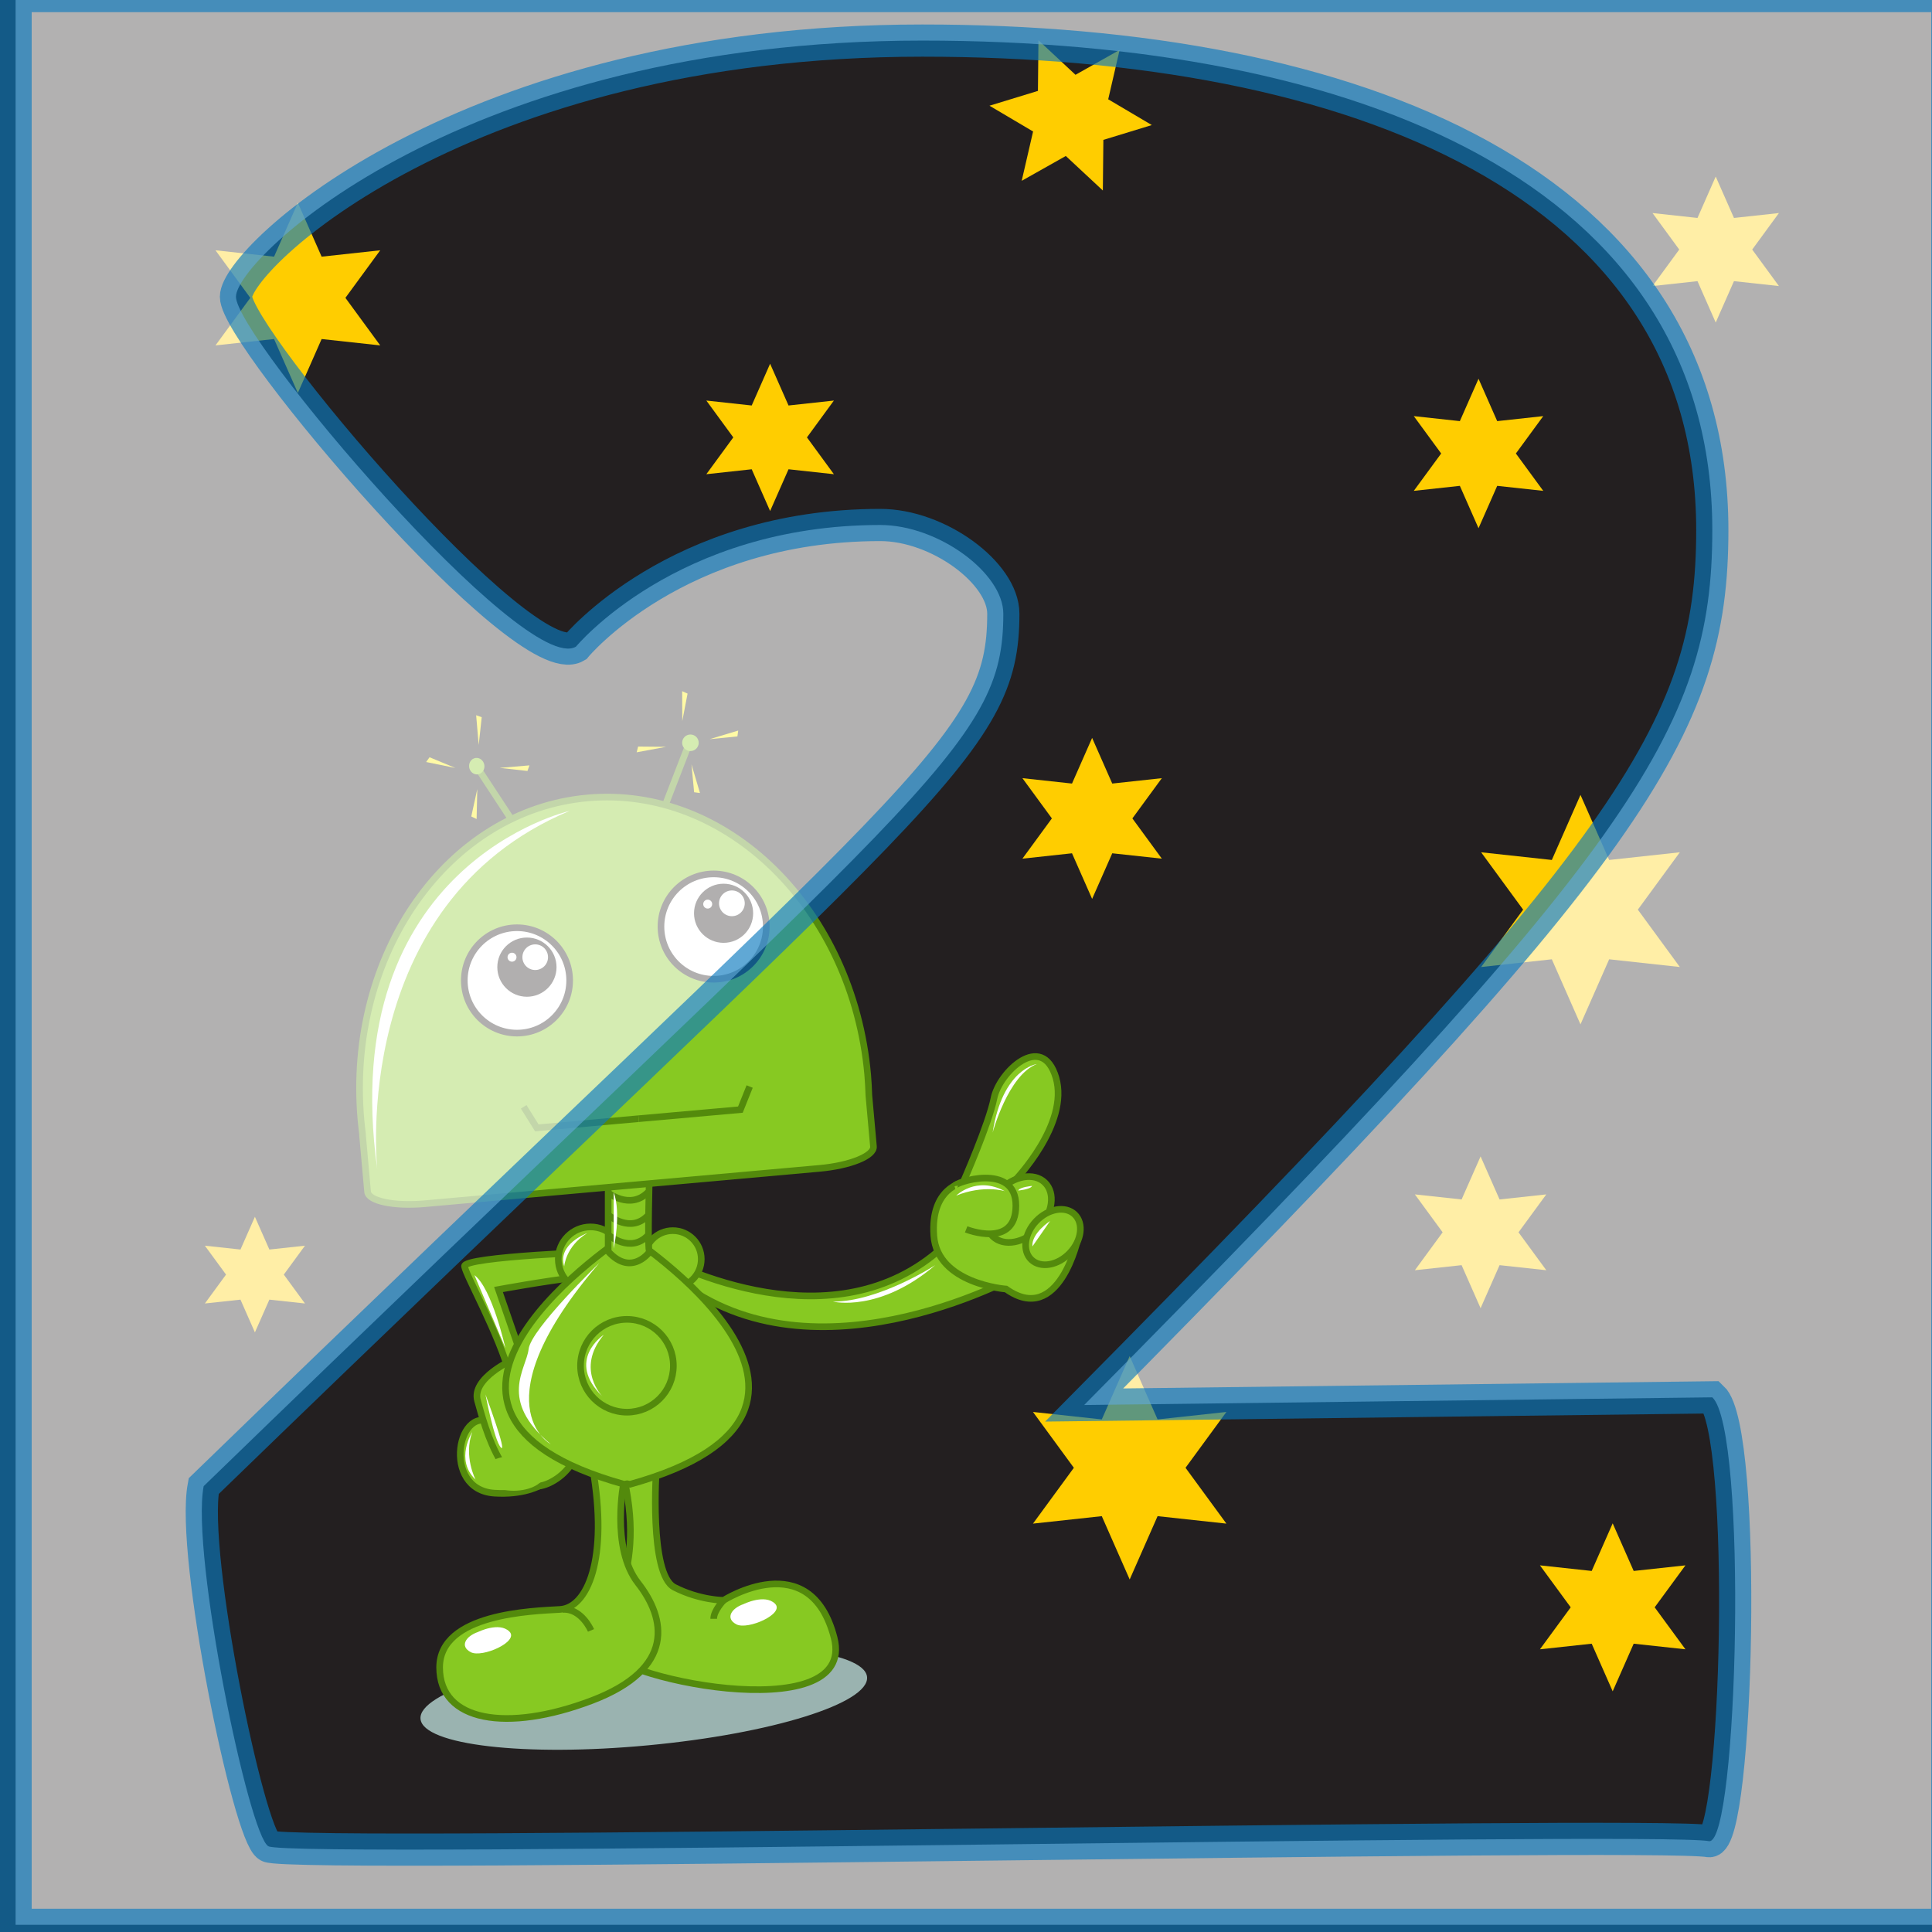 <svg version="1.1" id="Capa_1" xmlns="http://www.w3.org/2000/svg" xmlns:xlink="http://www.w3.org/1999/xlink" x="0px" y="0px" width="120px" height="120px" viewBox="0 0 120 120" enable-background="new 0 0 120 120" xml:space="preserve">
<rect x="-0.233" y="-1.312" fill="#231F20" width="121.733" height="122.826"/>
<g>
	<path fill="#9AB3B0" d="M39.712,102.523c7.659-0.719,13.99,0.016,14.143,1.638c0.152,1.628-5.931,3.526-13.593,4.243
		c-7.658,0.723-13.989-0.014-14.143-1.637C25.966,105.145,32.05,103.244,39.712,102.523z"/>
	<g>
		<circle opacity="0.8" fill="#004A3F" enable-background="new    " cx="60.36" cy="77.998" r="1.379"/>
		
			<radialGradient id="SVGID_1_" cx="639.618" cy="665.952" r="0.7" gradientTransform="matrix(0.701 0.713 0.713 -0.701 -863.901 88.247)" gradientUnits="userSpaceOnUse">
			<stop  offset="0" style="stop-color:#00C8C5"/>
			<stop  offset="0.126" style="stop-color:#00C1BD"/>
			<stop  offset="0.339" style="stop-color:#00AFA6"/>
			<stop  offset="0.614" style="stop-color:#008F80"/>
			<stop  offset="0.621" style="stop-color:#008E80"/>
			<stop  offset="0.993" style="stop-color:#007C6D"/>
		</radialGradient>
		<circle fill="url(#SVGID_1_)" cx="60.216" cy="77.999" r="1.28"/>
		<g>
			
				<line fill="none" stroke="#005C51" stroke-width="0.246" stroke-miterlimit="10" x1="59.53" y1="77.348" x2="60.923" y2="78.859"/>
		</g>
		<g>
			
				<line fill="none" stroke="#005C51" stroke-width="0.246" stroke-miterlimit="10" x1="60.98" y1="77.409" x2="59.471" y2="78.799"/>
		</g>
	</g>
	<path fill="#FFFFFF" stroke="#1F191A" stroke-width="0.153" stroke-miterlimit="10" d="M38.871,92.003"/>
	<path fill="#87C922" stroke="#538A0C" stroke-width="0.412" stroke-miterlimit="10" d="M40.768,91.209
		c0,0-0.464,6.568,1.114,7.379c1.579,0.811,3.062,0.811,3.062,0.811s5.38-3.438,6.866,2.324c1.483,5.766-14.383,2.43-14.383,0.506
		c0-1.92,2.877-4.445,1.207-10.918L40.768,91.209z"/>
	<path fill="#87C922" stroke="#538A0C" stroke-width="0.412" stroke-miterlimit="10" d="M38.751,92.016c0,0-0.84,4.105,0.875,6.305
		c1.719,2.19,2.37,5.314-2.881,7.308c-5.254,1.989-9.439,1.306-9.439-2.06c0-3.363,5.802-3.504,7.481-3.604
		c1.683-0.104,3.02-3.087,2.023-8.817L38.751,92.016z"/>
	<path fill="#87C922" stroke="#538A0C" stroke-width="0.412" stroke-miterlimit="10" d="M36.709,101.268
		c0,0-0.584-1.371-1.75-1.305"/>
	<path fill="#87C922" stroke="#538A0C" stroke-width="0.412" stroke-miterlimit="10" d="M63.604,79.021l-4.444-2.148
		c-6.523,6.796-16.42,2.152-18.588,1.006L39.37,76.68l-1.445,1.086l-0.149-0.039c0,0-9.025,0.31-8.923,0.926
		c0.103,0.619,2.111,4.117,2.882,6.949l0.67-1.34l-1.443-4.168c0,0,2.778-0.513,4.866-0.759l-0.044,0.034l7,0.724l-0.294-0.299
		C51.173,86.093,63.604,79.021,63.604,79.021z"/>
	<path fill="#87C922" stroke="#538A0C" stroke-width="0.412" stroke-miterlimit="10" d="M59.818,73.447c0,0,1.602-3.635,1.92-5.233
		c0.318-1.604,2.99-4.17,3.846-1.284c0.854,2.885-2.563,6.41-2.563,6.41l3.949,3.524c0,0-1.179,5.551-4.484,3.2
		c0,0-4.271-0.316-4.484-3.312C57.788,73.766,59.818,73.447,59.818,73.447z"/>
	<path fill="#87C922" stroke="#538A0C" stroke-width="0.412" stroke-miterlimit="10" d="M64.896,73.449
		c0.67,0.646,0.496,1.919-0.394,2.849c-0.889,0.923-2.155,1.151-2.829,0.505c-0.673-0.646-0.494-1.921,0.393-2.849
		C62.956,73.029,64.223,72.802,64.896,73.449z"/>
	
		<ellipse transform="matrix(0.692 -0.722 0.722 0.692 -35.356 70.849)" fill="#87C922" stroke="#538A0C" stroke-width="0.412" stroke-miterlimit="10" cx="65.394" cy="76.88" rx="1.945" ry="1.439"/>
	<path fill="#87C922" stroke="#538A0C" stroke-width="0.412" stroke-miterlimit="10" d="M59.288,73.676
		c-0.035-0.238,3.81-1.512,3.81,1.202c0,2.711-3.088,1.478-3.088,1.478"/>
	<path fill="#87C922" stroke="#538A0C" stroke-width="0.412" stroke-miterlimit="10" d="M34.947,90.984
		c0,0-0.855,1.961-4.227,1.759c-3.369-0.202-2.264-5.786,0-4.276L34.947,90.984z"/>
	<path fill="#87C922" stroke="#538A0C" stroke-width="0.412" stroke-miterlimit="10" d="M31.877,84.441
		c0,0-2.615,1.158-2.214,2.563c0.403,1.41,1.763,6.992,4.933,4.83C37.763,89.674,36.507,82.079,31.877,84.441z"/>
	<ellipse fill="#87C922" cx="31.904" cy="91.511" rx="1.937" ry="1.081"/>
	<polyline fill="none" stroke="#538A0C" stroke-width="0.412" stroke-miterlimit="10" points="29.615,47.622 31.94,51.164 
		41.258,50.173 42.784,46.222 	"/>
	
		<ellipse transform="matrix(-0.158 -0.988 0.988 -0.158 -12.764 84.36)" fill="#87C922" cx="29.603" cy="47.625" rx="0.513" ry="0.476"/>
	<circle fill="#87C922" cx="42.884" cy="46.135" r="0.514"/>
	<circle fill="#87C922" stroke="#538A0C" stroke-width="0.412" stroke-miterlimit="10" cx="36.679" cy="78.207" r="2.002"/>
	<circle fill="#87C922" stroke="#538A0C" stroke-width="0.412" stroke-miterlimit="10" cx="41.789" cy="78.205" r="1.768"/>
	<path fill="#87C922" stroke="#538A0C" stroke-width="0.412" stroke-miterlimit="10" d="M39.033,76.746l-0.083,0.043l-0.082-0.043
		c0,0-16.732,10.813-0.105,15.445l0.187-0.033l0.188,0.033C55.765,87.559,39.033,76.746,39.033,76.746z"/>
	<path fill="#87C922" stroke="#538A0C" stroke-width="0.412" stroke-miterlimit="10" d="M40.346,72.477c0,0-0.154,5.406,0,5.252
		c0.155-0.154-1.062,1.681-2.572,0v-5.285L40.346,72.477z"/>
	<path fill="#87C922" stroke="#538A0C" stroke-width="0.412" stroke-miterlimit="10" d="M53.894,66.749
		c-0.92-10.271-8.709-17.966-17.4-17.188c-8.691,0.779-14.99,9.732-14.073,20.005c0.027,0.297,0.061,0.592,0.098,0.884
		c0,0.018-0.005,0.032-0.002,0.048l0.314,3.521c0.051,0.582,1.636,0.914,3.538,0.746L50.9,72.57c1.905-0.17,3.403-0.779,3.352-1.361
		l-0.285-3.172C53.953,67.604,53.931,67.178,53.894,66.749z"/>
	<circle fill="#FFFFFF" stroke="#1F191A" stroke-width="0.412" stroke-miterlimit="10" cx="32.111" cy="60.896" r="3.272"/>
	<circle fill="#87C922" stroke="#538A0C" stroke-width="0.412" stroke-miterlimit="10" cx="38.941" cy="84.83" r="2.883"/>
	<circle fill="#1F191A" cx="32.728" cy="60.071" r="1.839"/>
	<circle fill="#FFFFFF" cx="33.243" cy="59.453" r="0.796"/>
	<circle fill="#FFFFFF" stroke="#1F191A" stroke-width="0.412" stroke-miterlimit="10" cx="44.325" cy="57.551" r="3.271"/>
	<circle fill="#1F191A" cx="44.943" cy="56.725" r="1.836"/>
	<circle fill="#FFFFFF" cx="45.459" cy="56.107" r="0.799"/>
	<g>
		<polyline fill="#87C922" stroke="#538A0C" stroke-width="0.412" stroke-miterlimit="10" points="32.527,68.747 33.344,70.055 
			39.663,69.484 		"/>
		<polyline fill="#87C922" stroke="#538A0C" stroke-width="0.412" stroke-miterlimit="10" points="46.562,67.486 45.987,68.921 
			39.667,69.484 		"/>
	</g>
	<path fill="#87C922" stroke="#538A0C" stroke-width="0.412" stroke-miterlimit="10" d="M37.722,74.052c0,0,1.399,1.134,2.527,0"/>
	<path fill="#87C922" stroke="#538A0C" stroke-width="0.412" stroke-miterlimit="10" d="M37.823,75.494c0,0,1.343,1.134,2.425,0"/>
	<path fill="#87C922" stroke="#538A0C" stroke-width="0.412" stroke-miterlimit="10" d="M37.823,76.73c0,0,1.343,1.133,2.425,0"/>
	<circle fill="#FFFFFF" cx="31.802" cy="59.453" r="0.278"/>
	<path fill="#FFFFFF" d="M43.958,55.877c0.151,0,0.277,0.125,0.277,0.276c0,0.157-0.125,0.28-0.277,0.28
		c-0.154,0-0.28-0.122-0.28-0.28C43.681,56.002,43.805,55.877,43.958,55.877z"/>
	<polygon fill="#FFF000" points="28.285,47.7 26.469,47.33 26.68,47.035 	"/>
	<polygon fill="#FFF000" points="29.733,46.273 29.574,44.425 29.921,44.546 	"/>
	<polygon fill="#FFF000" points="29.645,49.013 29.603,50.871 29.272,50.713 	"/>
	<polygon fill="#FFF000" points="31.037,47.695 32.885,47.539 32.761,47.886 	"/>
	<polygon fill="#FFF000" points="42.378,44.788 42.37,42.931 42.706,43.08 	"/>
	<polygon fill="#FFF000" points="44.073,45.912 45.852,45.376 45.802,45.74 	"/>
	<polygon fill="#FFF000" points="41.373,46.386 39.545,46.727 39.634,46.37 	"/>
	<polygon fill="#FFF000" points="42.949,47.476 43.477,49.256 43.113,49.208 	"/>
	<path fill="#87C922" stroke="#538A0C" stroke-width="0.412" stroke-miterlimit="10" d="M44.943,99.4c0,0-0.614,0.632-0.614,1.147"
		/>
	<path fill="#FFFFFF" d="M37.226,78.445c0,0-4.256,4.117-4.393,5.353c-0.138,1.236-1.922,3.159,1.373,5.903
		C34.206,89.702,29.677,87.23,37.226,78.445z"/>
	<path fill="#FFFFFF" d="M35.373,50.368c0,0-14.551,3.294-11.943,22.245C23.43,72.613,21.646,56.134,35.373,50.368z"/>
	<path fill="#FFFFFF" d="M29.468,79.202l1.921,4.528C31.392,83.73,30.566,80.025,29.468,79.202z"/>
	<path fill="#FFFFFF" d="M30.154,86.614c0,0,0.55,2.884,0.96,3.295C31.528,90.318,30.154,86.614,30.154,86.614z"/>
	<path fill="#FFFFFF" d="M29.331,88.947c0,0-1.097,1.718,0.206,2.951C29.536,91.898,28.782,90.46,29.331,88.947z"/>
	<path fill="#FFFFFF" d="M36.47,76.593c0,0-1.872,0.688-1.426,2.062C35.044,78.652,35.133,77.418,36.47,76.593z"/>
	<path fill="#FFFFFF" d="M38.117,74.052v3.501C38.117,77.553,38.6,75.357,38.117,74.052z"/>
	<path fill="#FFFFFF" d="M37.499,82.909c0,0-2.402,1.577-0.068,3.841C37.429,86.75,35.716,85.034,37.499,82.909z"/>
	<path fill="#FFFFFF" d="M59.393,74.26c0,0,1.233-1.236,3.019-0.275C62.411,73.984,61.105,73.573,59.393,74.26z"/>
	<path fill="#FFFFFF" d="M64.4,66.09c0,0-2.127,0.274-2.746,4.258C61.654,70.346,62.615,66.775,64.4,66.09z"/>
	<path fill="#FFFFFF" d="M29.684,101.368c0,0,1.319-0.657,1.953-0.032c0.636,0.622-1.695,1.655-2.396,1.284
		C28.535,102.253,28.931,101.627,29.684,101.368z"/>
	<path fill="#FFFFFF" d="M46.178,99.636c0,0,1.322-0.657,1.957-0.03c0.636,0.625-1.697,1.656-2.396,1.285
		C45.031,100.523,45.425,99.896,46.178,99.636z"/>
	<path fill="#FFFFFF" d="M65.225,75.838c0,0-1.17,0.758-1.1,1.58L65.225,75.838z"/>
	<path fill="#FFFFFF" d="M64.104,73.659c0,0-0.783,0.071-0.861,0.288C63.241,73.947,64.023,73.878,64.104,73.659z"/>
	<path fill="#FFFFFF" d="M58.088,78.582c0,0-3.475,2.264-6.35,2.264C51.738,80.846,54.61,81.543,58.088,78.582z"/>
</g>
<polygon fill="#FFCD00" points="68.5,11.833 66.199,9.688 63.459,11.232 64.167,8.167 61.459,6.566 64.468,5.646 64.5,2.5 
	66.801,4.646 69.541,3.102 68.833,6.167 71.541,7.768 68.532,8.688 "/>
<polygon fill="#FFCD00" points="91.834,23.525 92.994,26.157 95.854,25.846 94.154,28.167 95.854,30.488 92.994,30.177 
	91.834,32.809 90.674,30.177 87.813,30.488 89.514,28.167 87.813,25.846 90.674,26.157 "/>
<polygon fill="#FFCD00" points="98.167,49.374 99.948,53.414 104.338,52.937 101.729,56.5 104.338,60.063 99.948,59.584 
	98.167,63.625 96.387,59.584 91.996,60.063 94.604,56.5 91.996,52.937 96.387,53.414 "/>
<polygon fill="#FFCD00" points="106.566,10.967 107.7,13.537 110.492,13.233 108.833,15.5 110.492,17.767 107.7,17.463 
	106.566,20.033 105.434,17.463 102.641,17.767 104.3,15.5 102.641,13.233 105.434,13.537 "/>
<polygon fill="#FFCD00" points="18.5,12.593 19.977,15.942 23.616,15.546 21.454,18.5 23.616,21.454 19.977,21.058 18.5,24.407 
	17.023,21.058 13.384,21.454 15.546,18.5 13.384,15.546 17.023,15.942 "/>
<polygon fill="#FFCD00" points="70.167,84.23 71.9,88.163 76.174,87.699 73.635,91.167 76.174,94.635 71.9,94.171 70.167,98.104 
	68.434,94.171 64.16,94.635 66.699,91.167 64.16,87.699 68.434,88.163 "/>
<polygon fill="#FFCD00" points="67.834,45.833 69.084,48.668 72.164,48.333 70.334,50.833 72.164,53.333 69.084,52.999 
	67.834,55.833 66.584,52.999 63.504,53.333 65.334,50.833 63.504,48.333 66.584,48.668 "/>
<polygon fill="#FFCD00" points="15.833,75.577 16.731,77.611 18.942,77.372 17.628,79.167 18.942,80.962 16.731,80.723 
	15.833,82.757 14.936,80.723 12.725,80.962 14.039,79.167 12.725,77.372 14.936,77.611 "/>
<polygon fill="#FFCD00" points="91.962,71.827 93.141,74.5 96.044,74.186 94.318,76.541 96.044,78.896 93.141,78.582 91.962,81.255 
	90.783,78.582 87.88,78.896 89.605,76.541 87.88,74.186 90.783,74.5 "/>
<polygon fill="#FFCD00" points="100.167,94.617 101.471,97.575 104.686,97.227 102.775,99.834 104.686,102.441 101.471,102.093 
	100.167,105.051 98.863,102.093 95.648,102.441 97.559,99.834 95.648,97.227 98.863,97.575 "/>
<polygon fill="#FFCD00" points="47.833,22.593 48.977,25.186 51.795,24.879 50.121,27.167 51.795,29.454 48.977,29.147 
	47.833,31.74 46.69,29.147 43.872,29.454 45.546,27.167 43.872,24.879 46.69,25.186 "/>
<path opacity="0.65" fill="#FFFFFF" stroke="#0B7ABF" stroke-width="2" stroke-miterlimit="10" enable-background="new    " d="
	M0.968-0.246v119.799h119.983V-0.246H0.968z M106.157,114.359c-3.218-0.633-88.077,1.102-89.485,0.316
	c-1.209-0.631-4.828-18.113-4.022-22.367C57.493,48.832,62.318,46.471,62.318,38.12c0-2.521-4.028-5.512-7.642-5.512
	c-12.669,0-18.903,7.557-18.903,7.557c-3.218,1.893-21.117-19.216-21.117-21.734c0-2.363,14.08-15.91,42.632-15.91
	c26.945,0,49.066,8.82,49.066,30.402c0,12.445-5.029,20.005-39.014,54.345l39.014-0.477
	C108.566,88.84,107.96,114.518,106.157,114.359z"/>
</svg>
